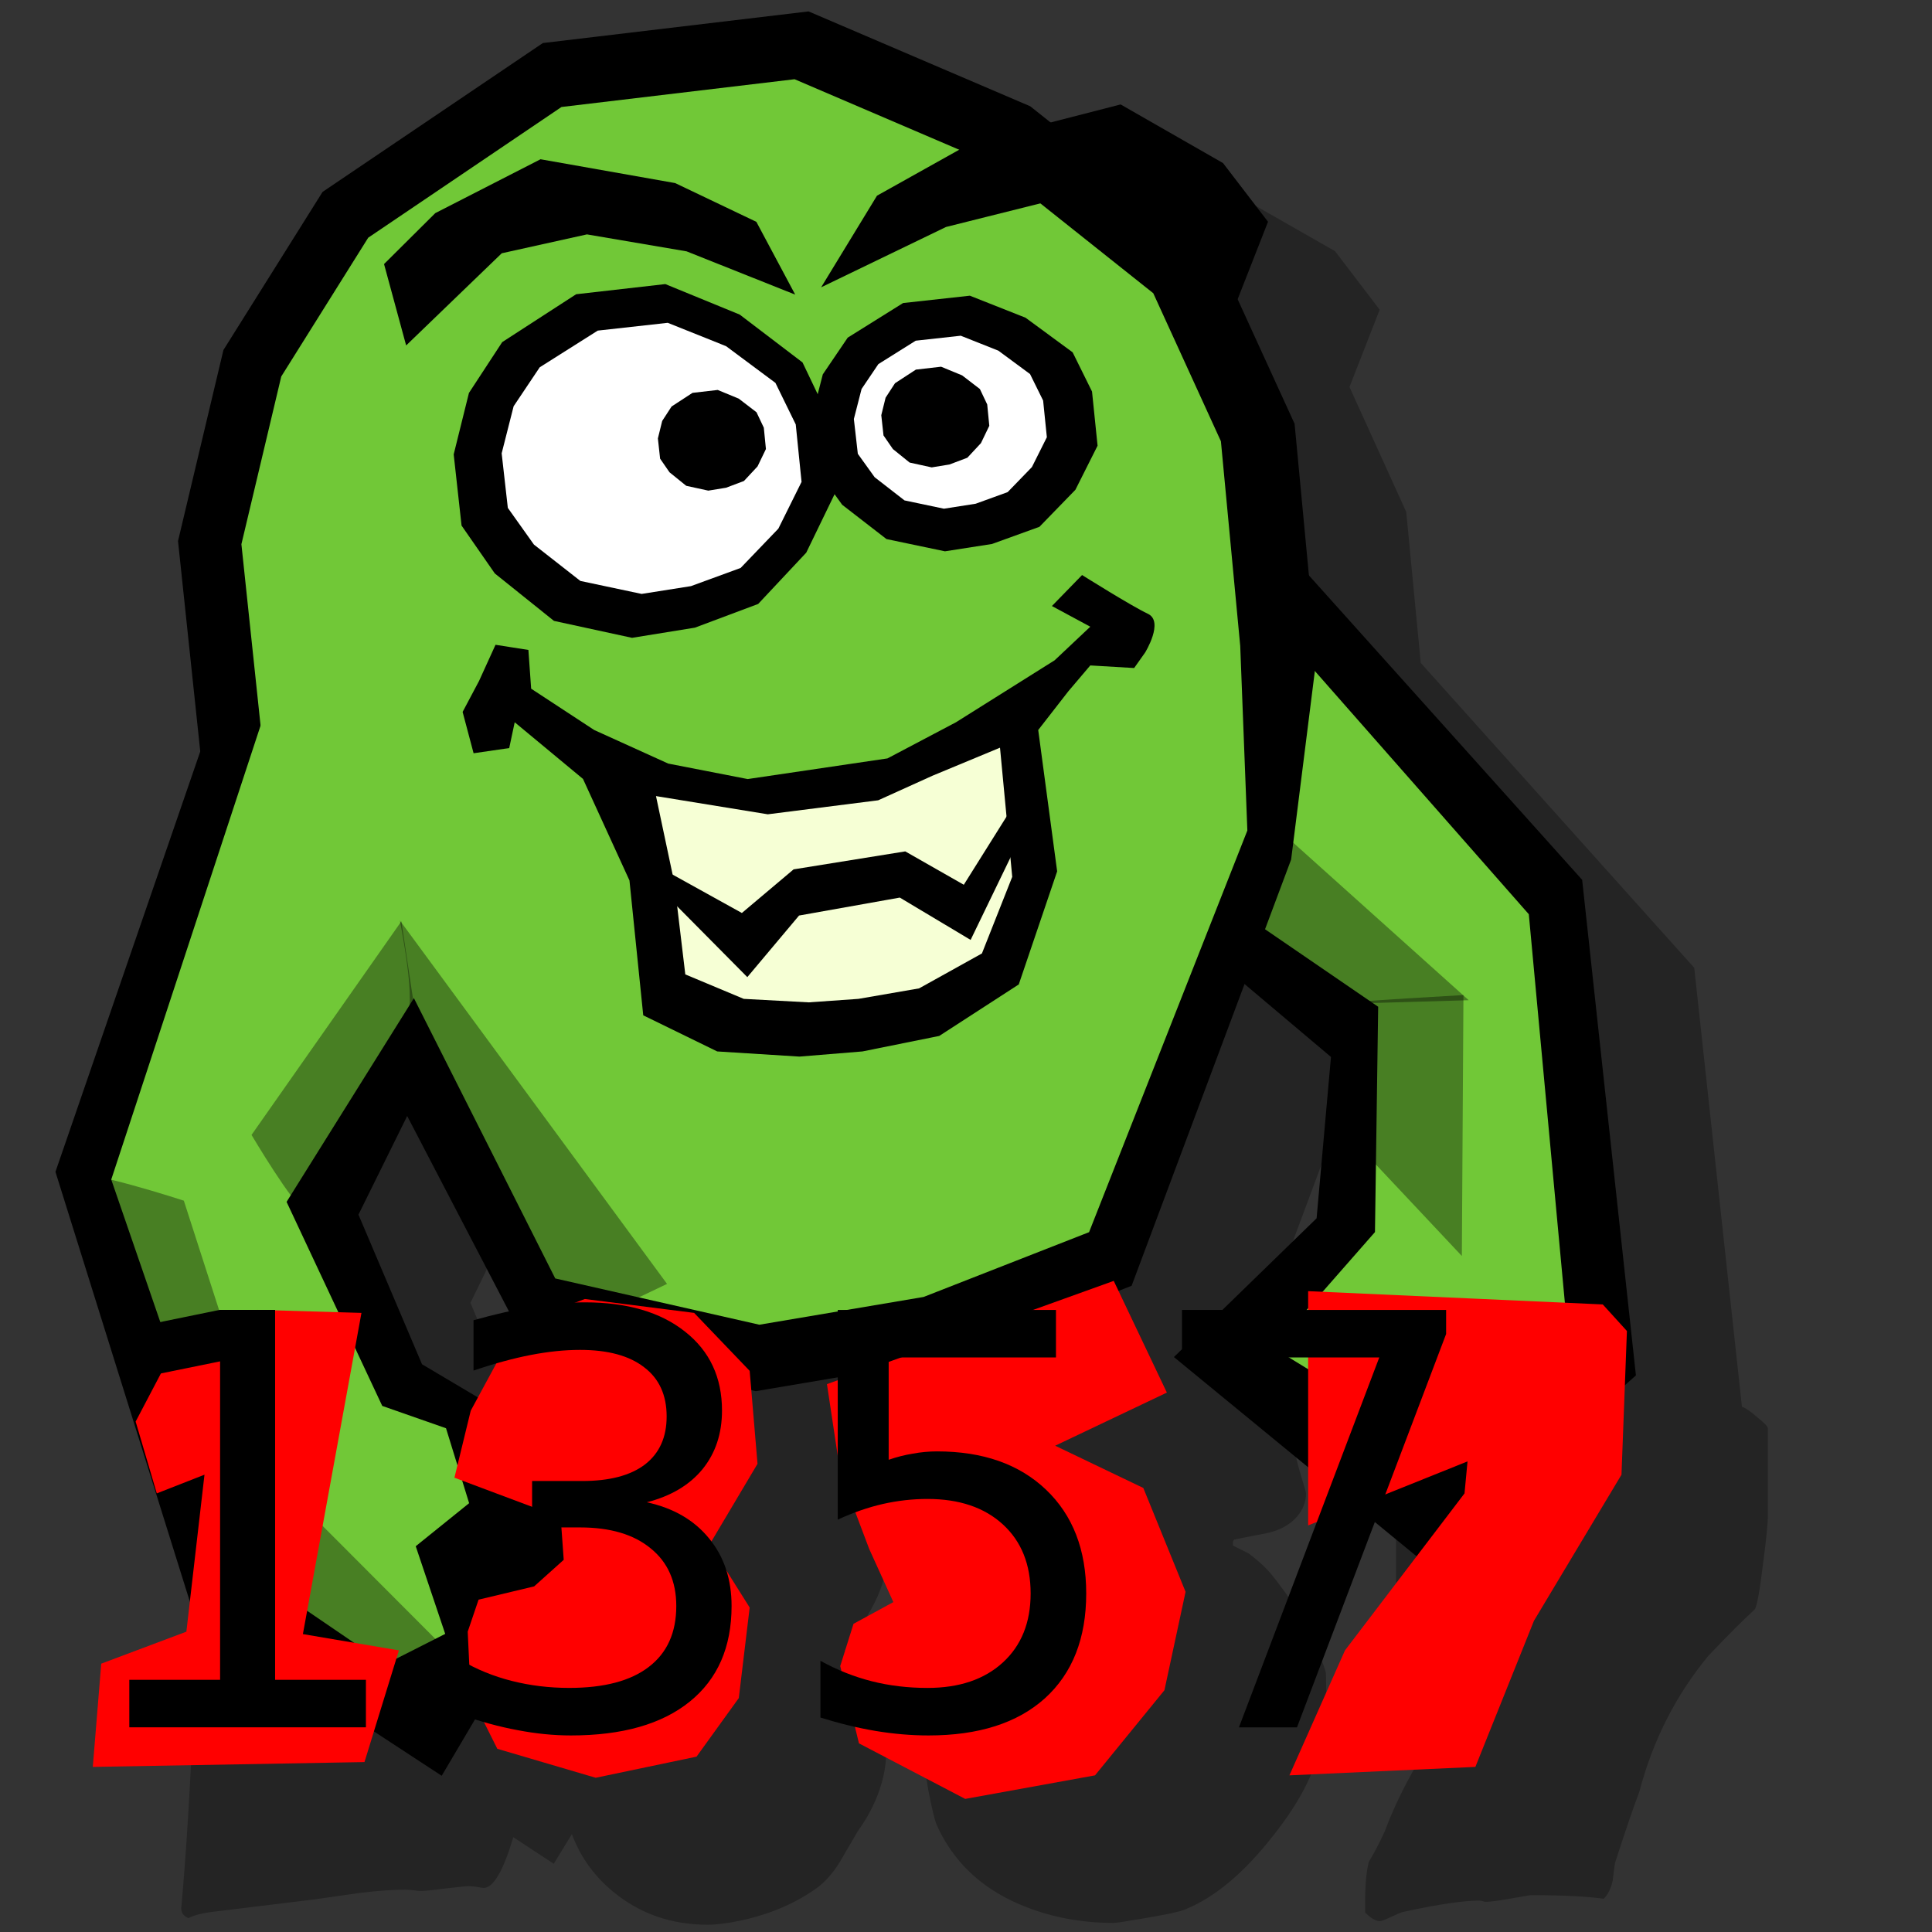 <?xml version="1.0" encoding="UTF-8" standalone="no"?>
<!-- Created with Inkscape (http://www.inkscape.org/) -->

<svg
   xmlns:dc="http://purl.org/dc/elements/1.1/"
   xmlns:cc="http://creativecommons.org/ns#"
   xmlns:rdf="http://www.w3.org/1999/02/22-rdf-syntax-ns#"
   xmlns:svg="http://www.w3.org/2000/svg"
   xmlns="http://www.w3.org/2000/svg"
   xmlns:sodipodi="http://sodipodi.sourceforge.net/DTD/sodipodi-0.dtd"
   xmlns:inkscape="http://www.inkscape.org/namespaces/inkscape"
   width="100"
   height="100"
   id="svg1949"
   sodipodi:version="0.32"
   inkscape:version="0.48.2 r9819"
   version="1.0"
   sodipodi:docname="gnumch-primes.svg">
  <rect width="100%" height="100%" fill="#333333" stroke="none"/>
  <defs
     id="defs1951" />
  <sodipodi:namedview
     id="base"
     pagecolor="#ffffff"
     bordercolor="#666666"
     borderopacity="1.0"
     inkscape:pageopacity="0.0"
     inkscape:pageshadow="2"
     inkscape:zoom="3.6337895"
     inkscape:cx="16.861517"
     inkscape:cy="17.380874"
     inkscape:document-units="px"
     inkscape:current-layer="layer1"
     width="100px"
     height="100px"
     inkscape:window-width="1087"
     inkscape:window-height="756"
     inkscape:window-x="127"
     inkscape:window-y="12"
     showgrid="false"
     inkscape:window-maximized="0" />
  <g
     inkscape:label="Calque 1"
     inkscape:groupmode="layer"
     id="layer1">
    <path
       style="fill:black;fill-opacity:0.296;fill-rule:evenodd;stroke:none;stroke-width:1px;stroke-linecap:butt;stroke-linejoin:miter;stroke-opacity:1"
       d="M 47.63,5.155 L 33.88,6.78 L 22.474,14.499 L 17.349,22.686 L 15.005,32.561 L 16.162,43.405 L 8.662,65.218 L 11.943,75.686 C 10.771,76.499 9.85,77.116 9.474,77.343 C 9.474,77.639 9.486,77.792 9.505,77.811 C 10.905,80.42 11.67,81.913 11.787,82.249 C 12.195,83.336 12.368,84.13 12.349,84.624 C 12.485,84.821 12.603,84.905 12.662,84.905 C 13.44,84.33 13.911,83.948 14.412,83.561 L 14.974,85.405 C 14.841,86.216 14.706,87.155 14.474,88.468 C 14.435,88.547 14.352,88.607 14.255,88.686 C 13.652,88.864 13.191,89.025 12.88,89.124 C 12.297,89.242 11.859,89.303 11.568,89.343 C 11.14,89.52 10.702,89.662 10.255,89.78 C 10.061,89.899 9.962,90.002 9.943,90.061 C 9.884,91.484 9.786,93.343 9.63,95.655 C 9.475,97.789 9.38,98.828 9.38,98.749 C 9.38,99.006 9.502,99.181 9.755,99.28 C 10.066,99.122 10.464,99.027 10.912,98.968 C 13.206,98.691 14.984,98.469 16.287,98.311 C 16.598,98.272 17.409,98.145 18.693,97.968 C 19.665,97.849 20.43,97.811 20.974,97.811 C 21.071,97.811 21.229,97.823 21.443,97.843 C 21.657,97.882 21.791,97.874 21.849,97.874 C 21.927,97.874 22.317,97.848 23.037,97.749 C 23.756,97.67 24.146,97.624 24.224,97.624 C 24.282,97.624 24.416,97.635 24.63,97.655 C 24.844,97.695 24.978,97.718 25.037,97.718 C 25.543,97.718 26.062,96.803 26.568,95.093 L 28.662,96.468 L 29.599,94.936 C 30.044,96.114 30.74,97.09 31.724,97.905 C 33.105,99.051 34.744,99.624 36.63,99.624 C 37.097,99.624 37.775,99.54 38.63,99.343 C 40.03,99.007 41.237,98.468 42.287,97.718 C 42.792,97.342 43.23,96.807 43.599,96.155 C 43.852,95.701 44.127,95.266 44.38,94.811 C 45.391,93.408 45.88,91.973 45.88,90.53 C 45.88,89.601 45.53,88.407 44.849,86.905 C 44.402,86.273 44.035,85.772 43.724,85.436 C 44.56,84.231 45.12,83.307 45.412,82.655 C 45.8,81.766 46.029,80.796 46.068,79.749 C 46.087,79.65 46.091,79.509 46.13,79.311 C 46.189,79.094 46.224,78.933 46.224,78.874 C 46.224,77.995 46.108,77.18 45.88,76.405 L 46.724,76.249 C 46.537,76.448 46.443,76.634 46.443,76.811 C 46.443,76.989 46.502,77.153 46.599,77.311 C 46.696,77.45 46.736,77.565 46.755,77.624 C 47.125,79.402 47.393,80.746 47.568,81.655 C 48.248,84.382 48.78,86.138 49.13,86.968 C 49.189,87.126 49.35,87.275 49.662,87.374 C 49.973,87.453 50.154,87.582 50.193,87.78 C 48.657,88.768 47.912,90.078 47.912,91.718 C 47.912,91.718 47.939,92.02 48.037,92.593 C 48.231,93.6 48.377,94.199 48.474,94.436 C 49.31,96.313 50.733,97.692 52.755,98.561 C 54.233,99.194 55.861,99.53 57.63,99.53 C 57.805,99.53 58.353,99.438 59.287,99.28 C 60.336,99.102 61.026,98.961 61.318,98.843 C 62.893,98.21 64.414,96.915 65.912,94.999 C 67.409,93.102 68.232,91.418 68.349,89.936 C 68.368,89.838 68.408,89.59 68.505,89.155 C 68.602,88.701 68.661,88.422 68.662,88.343 L 68.63,86.624 C 68.63,86.505 68.473,86.074 68.162,85.343 C 67.85,84.611 67.547,83.981 67.255,83.468 C 66.652,82.598 66.187,81.953 65.818,81.499 C 65.487,81.104 65.077,80.741 64.63,80.405 C 64.261,80.227 63.993,80.078 63.818,79.999 L 63.818,79.78 L 63.88,79.686 C 64.464,79.568 65.047,79.461 65.63,79.343 C 66.311,79.185 66.811,78.883 67.162,78.468 C 67.434,78.132 67.599,77.746 67.599,77.311 C 67.599,77.213 67.493,76.884 67.318,76.311 C 67.159,75.764 67.092,75.463 67.037,75.218 L 72.255,79.499 L 72.255,79.624 L 72.255,81.811 C 72.255,81.871 72.326,82.36 72.443,83.249 C 72.559,84.276 72.623,84.979 72.662,85.374 C 72.817,85.552 72.939,85.681 73.037,85.78 C 74.184,85.523 75.275,85.088 76.287,84.436 C 76.528,84.283 76.998,84.029 77.474,83.78 L 78.537,84.624 C 78.168,85.065 77.789,85.527 77.287,86.093 C 75.925,87.594 75.137,88.484 74.943,88.78 C 73.407,91.013 72.334,93.01 71.693,94.749 C 71.362,95.48 71.063,96.018 70.849,96.374 C 70.693,96.967 70.642,97.833 70.662,98.999 C 70.953,99.275 71.198,99.436 71.412,99.436 C 71.509,99.436 71.714,99.356 72.005,99.218 C 72.316,99.079 72.502,98.987 72.599,98.968 C 74.485,98.553 75.798,98.374 76.537,98.374 C 76.614,98.374 76.697,98.385 76.755,98.405 C 76.833,98.445 76.896,98.436 76.974,98.436 C 77.052,98.436 77.45,98.399 78.13,98.28 C 78.811,98.162 79.177,98.093 79.255,98.093 C 80.927,98.093 82.189,98.162 83.005,98.28 C 83.219,98.082 83.377,97.758 83.474,97.343 C 83.513,97.026 83.541,96.721 83.599,96.405 C 84.124,94.785 84.538,93.559 84.849,92.749 C 85.549,90.081 86.739,87.753 88.412,85.718 C 89.461,84.611 90.273,83.805 90.818,83.311 C 90.934,83.173 91.08,82.379 91.255,80.936 C 91.43,79.632 91.505,78.803 91.505,78.468 L 91.505,73.936 C 91.505,73.838 91.324,73.65 90.974,73.374 C 90.643,73.077 90.375,72.89 90.162,72.811 L 87.693,50.093 L 73.537,34.311 L 72.787,26.499 L 69.849,20.03 L 71.412,16.03 L 69.099,12.999 L 63.787,9.968 L 60.162,10.905 L 59.099,10.061 L 47.63,5.155 z M 70.193,55.468 L 74.693,59.249 L 73.943,67.624 L 66.849,74.499 C 66.332,72.318 65.576,71.013 64.568,70.561 L 70.193,55.468 z M 26.849,62.311 L 32.287,72.78 C 32.107,72.9 31.847,73.083 31.724,73.155 C 30.748,74.215 30.04,75.266 29.537,76.28 L 27.63,75.155 L 24.349,67.436 L 26.849,62.311 z "
       id="path29827" />
    <path
       style="fill:black;fill-opacity:1;fill-rule:evenodd;stroke:none;stroke-width:1px;stroke-linecap:butt;stroke-linejoin:miter;stroke-opacity:1"
       d="M 65.996,27.829 L 81.892,45.54 L 84.675,71.191 L 73.757,80.911 L 60.762,70.241 L 68.147,63.059 L 68.891,54.708 L 57.873,45.412 L 65.996,27.829 z "
       id="path23281"
       sodipodi:nodetypes="ccccccccc" />
    <path
       style="fill:#71c837;fill-opacity:1;fill-rule:evenodd;stroke:none;stroke-width:1px;stroke-linecap:butt;stroke-linejoin:miter;stroke-opacity:1"
       d="M 64.995,31.251 L 79.131,47.321 L 81.099,68.523 L 75.411,75.586 L 65.908,69.768 L 71.168,63.772 L 71.334,52.109 L 63.208,46.543 L 64.995,31.251 z "
       id="path21486"
       sodipodi:nodetypes="ccccccccc" />
    <path
       style="fill:black;fill-opacity:1;fill-rule:evenodd;stroke:none;stroke-width:1px;stroke-linecap:butt;stroke-linejoin:miter;stroke-opacity:1"
       d="M 11.26,36.299 L 2.87,60.654 L 10.016,83.504 L 22.862,91.914 L 31.915,76.59 L 21.843,70.613 L 18.554,62.87 L 22.068,55.755 L 11.26,36.299 z "
       id="path23279"
       sodipodi:nodetypes="ccccccccc" />
    <path
       style="fill:black;fill-opacity:1;fill-rule:evenodd;stroke:none;stroke-width:1px;stroke-linecap:butt;stroke-linejoin:miter;stroke-opacity:1"
       d="M 41.852,0.591 L 53.325,5.501 L 63.017,13.207 L 67.008,21.935 L 68.148,34.005 L 66.829,44.489 L 58.572,66.552 L 48.809,70.371 L 39.117,72.007 L 27.074,69.28 L 15.556,47.166 L 10.425,39.461 L 9.214,28.004 L 11.565,18.116 L 16.696,9.933 L 28.098,2.228 L 41.852,0.591 z "
       id="path30383"
       sodipodi:nodetypes="ccccccccccccccccc" />
    <path
       style="fill:#71c837;fill-opacity:1;fill-rule:evenodd;stroke:none;stroke-width:1px;stroke-linecap:butt;stroke-linejoin:miter;stroke-opacity:1"
       d="M 41.127,4.101 L 51.191,8.412 L 59.693,15.177 L 63.194,22.84 L 64.194,33.437 L 64.563,42.987 L 56.37,63.777 L 47.806,67.13 L 39.304,68.567 L 28.739,66.172 L 18.059,44.991 L 13.558,38.226 L 12.495,28.168 L 14.558,19.487 L 19.059,12.303 L 29.062,5.538 L 41.127,4.101 z "
       id="path30605"
       sodipodi:nodetypes="ccccccccccccccccc" />
    <path
       style="fill:black;fill-opacity:1;fill-rule:evenodd;stroke:none;stroke-width:1px;stroke-linecap:butt;stroke-linejoin:miter;stroke-opacity:1"
       d="M 50.2,15.305 L 53.084,16.446 L 55.52,18.237 L 56.523,20.265 L 56.81,23.069 L 55.663,25.351 L 53.801,27.268 L 51.347,28.156 L 48.911,28.536 L 45.884,27.902 L 43.591,26.127 L 42.301,24.337 L 41.997,21.675 L 42.588,19.377 L 43.878,17.476 L 46.744,15.685 L 50.2,15.305 z "
       id="path30607"
       sodipodi:nodetypes="ccccccccccccccccc" />
    <path
       style="fill:white;fill-opacity:1;fill-rule:evenodd;stroke:none;stroke-width:1px;stroke-linecap:butt;stroke-linejoin:miter;stroke-opacity:1"
       d="M 49.728,17.377 L 51.673,18.149 L 53.315,19.361 L 53.992,20.733 L 54.185,22.631 L 53.412,24.175 L 52.156,25.472 L 50.501,26.073 L 48.858,26.33 L 46.817,25.901 L 45.271,24.7 L 44.401,23.489 L 44.196,21.687 L 44.595,20.133 L 45.464,18.846 L 47.397,17.634 L 49.728,17.377 z "
       id="path30609"
       sodipodi:nodetypes="ccccccccccccccccc" />
    <path
       style="fill:black;fill-opacity:1;fill-rule:evenodd;stroke:none;stroke-width:1px;stroke-linecap:butt;stroke-linejoin:miter;stroke-opacity:1"
       d="M 34.436,14.704 L 38.287,16.283 L 41.539,18.76 L 42.879,21.567 L 43.261,25.449 L 41.731,28.606 L 39.243,31.26 L 35.967,32.488 L 32.714,33.014 L 28.673,32.137 L 25.611,29.681 L 23.89,27.203 L 23.483,23.519 L 24.272,20.339 L 25.994,17.708 L 29.821,15.23 L 34.436,14.704 z "
       id="path30611"
       sodipodi:nodetypes="ccccccccccccccccc" />
    <path
       style="fill:white;fill-opacity:1;fill-rule:evenodd;stroke:none;stroke-width:1px;stroke-linecap:butt;stroke-linejoin:miter;stroke-opacity:1"
       d="M 34.562,16.709 L 37.584,17.919 L 40.136,19.818 L 41.188,21.969 L 41.488,24.943 L 40.287,27.363 L 38.335,29.397 L 35.763,30.338 L 33.211,30.741 L 30.039,30.069 L 27.636,28.187 L 26.285,26.288 L 25.966,23.465 L 26.585,21.028 L 27.936,19.011 L 30.94,17.112 L 34.562,16.709 z "
       id="path30613"
       sodipodi:nodetypes="ccccccccccccccccc" />
    <path
       style="fill:black;fill-opacity:1;fill-rule:evenodd;stroke:none;stroke-width:1px;stroke-linecap:butt;stroke-linejoin:miter;stroke-opacity:1"
       d="M 48.711,18.981 L 49.8,19.43 L 50.719,20.136 L 51.098,20.934 L 51.206,22.039 L 50.773,22.937 L 50.07,23.692 L 49.144,24.042 L 48.224,24.192 L 47.082,23.942 L 46.216,23.243 L 45.73,22.538 L 45.615,21.49 L 45.838,20.585 L 46.325,19.836 L 47.406,19.131 L 48.711,18.981 z "
       id="path30615"
       sodipodi:nodetypes="ccccccccccccccccc" />
    <path
       style="fill:black;fill-opacity:1;fill-rule:evenodd;stroke:none;stroke-width:1px;stroke-linecap:butt;stroke-linejoin:miter;stroke-opacity:1"
       d="M 37.149,20.184 L 38.237,20.633 L 39.157,21.339 L 39.535,22.137 L 39.644,23.242 L 39.211,24.14 L 38.508,24.895 L 37.581,25.245 L 36.662,25.395 L 35.519,25.145 L 34.654,24.446 L 34.167,23.741 L 34.052,22.693 L 34.275,21.788 L 34.762,21.039 L 35.844,20.334 L 37.149,20.184 z "
       id="path30617"
       sodipodi:nodetypes="ccccccccccccccccc" />
    <path
       style="fill:black;fill-opacity:1;fill-rule:evenodd;stroke:none;stroke-width:1px;stroke-linecap:butt;stroke-linejoin:miter;stroke-opacity:1"
       d="M 56.433,32.438 L 54.589,34.176 L 49.482,37.384 L 45.935,39.255 L 38.7,40.324 L 34.585,39.522 L 30.755,37.785 L 27.492,35.646 L 27.35,33.641 L 25.648,33.374 L 24.796,35.245 L 23.945,36.849 L 24.513,38.988 L 26.357,38.72 L 26.641,37.384 L 30.176,40.317 L 32.581,45.572 L 33.294,52.553 L 37.123,54.422 L 41.379,54.689 L 44.642,54.422 L 48.615,53.62 L 52.731,50.954 L 54.718,45.101 L 53.738,37.785 L 55.298,35.78 L 56.433,34.443 L 58.703,34.577 L 59.271,33.775 C 59.271,33.775 60.264,32.17 59.413,31.769 C 58.561,31.368 56.008,29.764 56.008,29.764 L 54.447,31.368 L 56.433,32.438 z "
       id="path30619"
       sodipodi:nodetypes="cccccccccccccccccccccccccccccsccc" />
    <path
       style="fill:#f6ffd5;fill-opacity:1;fill-rule:evenodd;stroke:none;stroke-width:1px;stroke-linecap:butt;stroke-linejoin:miter;stroke-opacity:1"
       d="M 48.257,40.155 L 45.456,41.423 L 39.741,42.148 L 33.954,41.206 L 34.907,45.704 L 35.471,50.435 L 38.496,51.701 L 41.857,51.882 L 44.435,51.701 L 47.572,51.158 L 50.824,49.351 L 52.393,45.385 L 51.76,38.7 L 48.257,40.155 z "
       id="path19704"
       sodipodi:nodetypes="cccccccccccccc" />
    <path
       style="fill:black;fill-opacity:1;fill-rule:evenodd;stroke:none;stroke-width:1px;stroke-linecap:butt;stroke-linejoin:miter;stroke-opacity:1"
       d="M 33.606,44.6 L 38.399,47.256 L 41.077,44.998 L 46.856,44.068 L 49.886,45.795 L 52.635,41.412 L 52.776,43.404 L 50.239,48.65 L 46.574,46.459 L 41.359,47.388 L 38.681,50.576 L 34.734,46.592 L 33.606,44.6 z "
       id="path19706"
       sodipodi:nodetypes="ccccccccccccc" />
    <path
       style="fill:black;fill-opacity:1;fill-rule:evenodd;stroke:none;stroke-width:1px;stroke-linecap:butt;stroke-linejoin:miter;stroke-opacity:1"
       d="M 21.022,17.88 L 25.971,13.109 L 30.38,12.132 L 35.538,13.01 L 41.16,15.25 L 39.149,11.482 L 34.945,9.476 L 27.978,8.243 L 22.529,11.032 L 19.878,13.668 L 21.022,17.88 z "
       id="path20593"
       sodipodi:nodetypes="ccccccccccc" />
    <path
       style="fill:black;fill-opacity:1;fill-rule:evenodd;stroke:none;stroke-width:1px;stroke-linecap:butt;stroke-linejoin:miter;stroke-opacity:1"
       d="M 63.584,16.702 L 59.207,11.212 L 54.669,10.321 L 48.967,11.748 L 42.502,14.871 L 45.393,10.129 L 50.292,7.39 L 58.003,5.406 L 63.303,8.44 L 65.632,11.478 L 63.584,16.702 z "
       id="path20595"
       sodipodi:nodetypes="ccccccccccc" />
    <path
       style="fill:#71c837;fill-opacity:1;fill-rule:evenodd;stroke:none;stroke-width:1px;stroke-linecap:butt;stroke-linejoin:miter;stroke-opacity:1"
       d="M 14.009,35.969 L 5.758,61.053 L 12.689,81.187 L 19.95,86.138 L 23.044,84.57 L 21.518,80.032 L 24.282,77.804 L 23.086,73.926 L 19.785,72.77 L 14.834,62.209 L 22.26,50.327 L 14.009,35.969 z "
       id="path20599"
       sodipodi:nodetypes="cccccccccccc" />
    <path
       style="fill:black;fill-opacity:0.364;fill-rule:evenodd;stroke:none;stroke-width:1px;stroke-linecap:butt;stroke-linejoin:miter;stroke-opacity:1"
       d="M 21.765,54.287 L 20.775,47.686 L 13.019,58.743 C 13.019,58.743 15.164,62.374 15.824,62.704 C 16.484,63.034 22.095,54.452 21.765,54.287 z "
       id="path23310"
       sodipodi:nodetypes="cccsc" />
    <path
       style="fill:black;fill-opacity:0.364;fill-rule:evenodd;stroke:none;stroke-width:1px;stroke-linecap:butt;stroke-linejoin:miter;stroke-opacity:1"
       d="M 11.214,82.021 L 14.187,76.643 L 9.515,62.146 C 9.515,62.146 4.323,60.451 3.677,60.808 C 3.032,61.165 10.891,82.2 11.214,82.021 z "
       id="path24197"
       sodipodi:nodetypes="cccsc" />
    <path
       style="fill:black;fill-opacity:0.364;fill-rule:evenodd;stroke:none;stroke-width:1px;stroke-linecap:butt;stroke-linejoin:miter;stroke-opacity:1"
       d="M 23.002,89.431 L 24.253,86.552 L 14.121,76.398 C 14.121,76.398 11.97,80.67 11.788,81.386 C 11.607,82.101 22.911,89.789 23.002,89.431 z "
       id="path24199"
       sodipodi:nodetypes="cccsc" />
    <path
       style="fill:black;fill-opacity:0.364;fill-rule:evenodd;stroke:none;stroke-width:1px;stroke-linecap:butt;stroke-linejoin:miter;stroke-opacity:1"
       d="M 69.348,51.965 L 76.02,51.771 L 65.969,42.749 C 65.969,42.749 64.253,47.416 63.846,48.032 C 63.44,48.648 69.144,52.273 69.348,51.965 z "
       id="path24201"
       sodipodi:nodetypes="cccsc" />
    <path
       style="fill:black;fill-opacity:0.364;fill-rule:evenodd;stroke:none;stroke-width:1px;stroke-linecap:butt;stroke-linejoin:miter;stroke-opacity:1"
       d="M 71.094,60.146 L 75.665,65.01 L 75.748,51.504 C 75.748,51.504 69.963,51.831 69.232,51.935 C 68.502,52.039 70.728,60.198 71.094,60.146 z "
       id="path24203"
       sodipodi:nodetypes="cccsc"
       inkscape:transform-center-x="-3.9606727"
       inkscape:transform-center-y="-0.82514015" />
    <path
       style="fill:black;fill-opacity:0.364;fill-rule:evenodd;stroke:none;stroke-width:1px;stroke-linecap:butt;stroke-linejoin:miter;stroke-opacity:1"
       d="M 29.501,68.852 L 34.526,66.455 L 20.697,47.643 C 20.697,47.643 21.638,52.282 20.976,52.607 C 20.313,52.931 29.169,69.015 29.501,68.852 z "
       id="path24205"
       sodipodi:nodetypes="cccsc" />
    <g
       id="g29822"
       transform="translate(13.209,-54.764)">
      <path
         id="path28928"
         d="M 44.438,121.062 L 29.594,126.406 L 30.281,130.969 L 31.781,134.938 L 33.031,137.688 L 30.969,138.812 L 30.281,141 L 31.25,145 L 36.75,147.875 L 43.469,146.656 L 47.062,142.25 L 48.156,137.156 L 45.969,131.781 L 41.406,129.594 L 47.188,126.844 L 44.438,121.062 z M 54.5,121.594 L 54.5,133.719 L 62.75,130.406 L 62.594,132.062 L 56.406,140.188 L 53.531,146.656 L 63.156,146.219 L 66.188,138.656 L 70.719,131.094 L 71,123.656 L 69.75,122.281 L 54.5,121.594 z M 17.062,122 L 15.562,122.562 L 12.781,124.781 L 11.156,127.781 L 10.312,131.25 L 15.812,133.312 L 15.969,135.5 L 14.438,136.875 L 11.562,137.562 L 11,139.219 L 11.156,142.531 L 12.531,145.281 L 17.625,146.781 L 22.844,145.688 L 25.031,142.656 L 25.594,137.969 L 23.531,134.688 L 26,130.531 L 25.594,125.719 L 22.719,122.719 L 17.062,122 z M 0.125,122.562 L -4.531,125.188 L -6.188,128.344 L -5.094,132.062 L -2.625,131.094 L -3.562,139.219 L -7.969,140.875 L -8.406,146.219 L 5.656,145.969 L 7.438,140.188 L 2.469,139.344 L 5.5,122.719 L 0.125,122.562 z "
         style="fill:red;fill-opacity:1;fill-rule:evenodd;stroke:none;stroke-width:1px;stroke-linecap:butt;stroke-linejoin:miter;stroke-opacity:1" />
      <g
         transform="scale(0.992,1.008)"
         style="font-size:29.402px;font-style:normal;font-variant:normal;font-weight:normal;font-stretch:normal;text-align:start;line-height:100%;writing-mode:lr-tb;text-anchor:start;fill:#000000;fill-opacity:1;stroke:none;font-family:Indigo Joker"
         id="text28924">
        <path
           d="m -6.57,140.586 4.738,0 0,-16.352 -5.154,1.034 0,-2.642 5.125,-1.034 2.9,0 0,18.993 4.738,0 0,2.441 -12.346,0 0,-2.441"
           style=""
           id="path3011" />
        <path
           d="m 20.434,131.47 c 1.388,0.297 2.469,0.914 3.245,1.852 0.785,0.938 1.177,2.096 1.177,3.474 -1.6e-5,2.115 -0.727,3.752 -2.182,4.91 -1.455,1.158 -3.522,1.737 -6.202,1.737 -0.9,0 -1.828,-0.091 -2.785,-0.273 -0.948,-0.172 -1.929,-0.435 -2.943,-0.79 l 0,-2.799 c 0.804,0.469 1.684,0.823 2.642,1.062 0.957,0.239 1.957,0.359 3,0.359 1.818,0 3.201,-0.359 4.149,-1.077 0.957,-0.718 1.436,-1.761 1.436,-3.13 -1.4e-5,-1.263 -0.445,-2.249 -1.335,-2.957 -0.881,-0.718 -2.11,-1.077 -3.69,-1.077 l -2.498,0 0,-2.383 2.613,0 c 1.426,2e-5 2.517,-0.282 3.273,-0.847 0.756,-0.574 1.134,-1.397 1.134,-2.469 -1.3e-5,-1.101 -0.392,-1.943 -1.177,-2.527 -0.775,-0.593 -1.89,-0.89 -3.345,-0.89 -0.794,2e-5 -1.646,0.086 -2.555,0.258 -0.909,0.172 -1.909,0.44 -3,0.804 l 0,-2.584 c 1.101,-0.306 2.13,-0.536 3.087,-0.689 0.967,-0.153 1.876,-0.23 2.728,-0.23 2.201,2e-5 3.943,0.502 5.226,1.507 1.282,0.995 1.924,2.345 1.924,4.048 -1.6e-5,1.187 -0.34,2.192 -1.019,3.015 -0.68,0.814 -1.646,1.378 -2.9,1.694"
           style=""
           id="path3013" />
        <path
           d="m 30.397,121.593 11.385,0 0,2.441 -8.729,0 0,5.254 c 0.421,-0.144 0.842,-0.249 1.263,-0.316 0.421,-0.077 0.842,-0.115 1.263,-0.115 2.393,1e-5 4.288,0.656 5.685,1.967 1.397,1.311 2.096,3.087 2.096,5.326 -1.6e-5,2.307 -0.718,4.101 -2.153,5.384 -1.436,1.273 -3.46,1.909 -6.073,1.909 -0.9,0 -1.818,-0.077 -2.756,-0.23 -0.928,-0.153 -1.89,-0.383 -2.886,-0.689 l 0,-2.914 c 0.861,0.469 1.751,0.818 2.67,1.048 0.919,0.23 1.89,0.345 2.914,0.345 1.656,0 2.967,-0.435 3.934,-1.306 0.967,-0.871 1.45,-2.053 1.45,-3.546 -1.4e-5,-1.493 -0.483,-2.675 -1.45,-3.546 -0.967,-0.871 -2.278,-1.306 -3.934,-1.306 -0.775,2e-5 -1.55,0.086 -2.326,0.258 -0.766,0.172 -1.55,0.44 -2.354,0.804 l 0,-10.767"
           style=""
           id="path3015" />
        <path
           d="m 48.357,121.593 13.782,0 0,1.235 -7.781,20.199 -3.029,0 7.322,-18.993 -10.293,0 0,-2.441"
           style=""
           id="path3017" />
      </g>
    </g>
  </g>
</svg>
